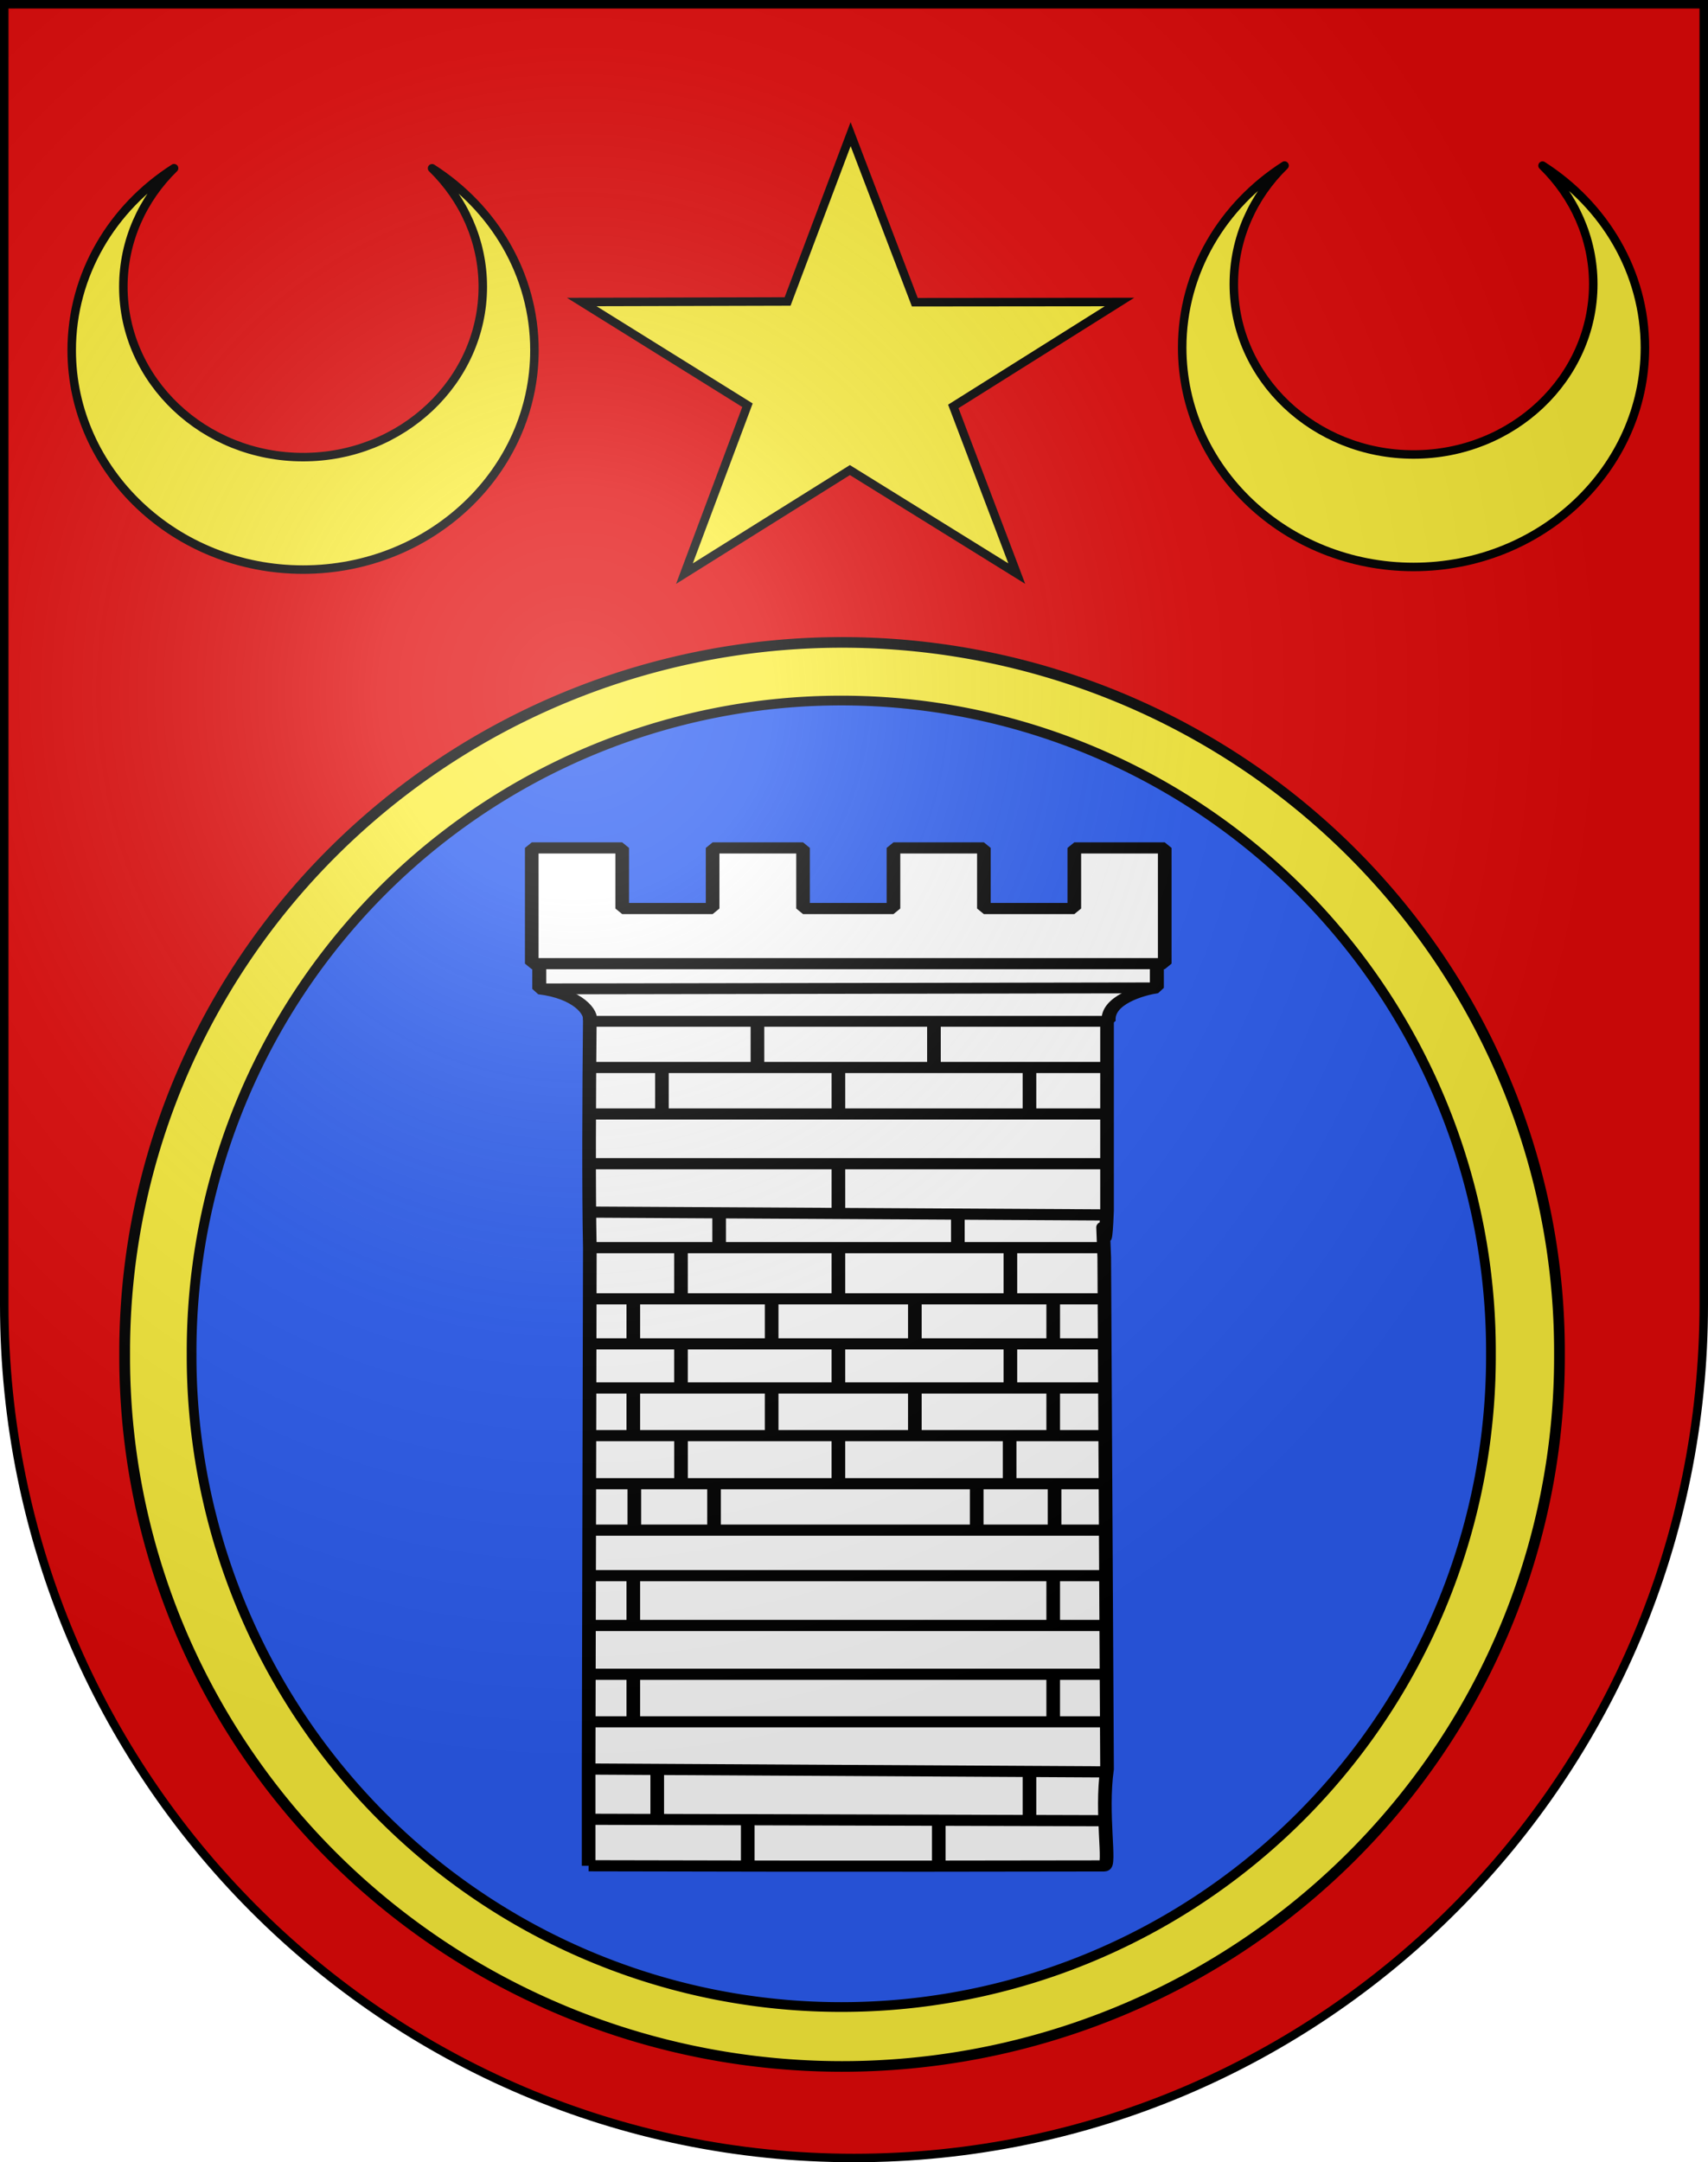 <?xml version="1.0" encoding="UTF-8" standalone="no"?>
<svg
   xmlns:dc="http://purl.org/dc/elements/1.1/"
   xmlns:cc="http://creativecommons.org/ns#"
   xmlns:rdf="http://www.w3.org/1999/02/22-rdf-syntax-ns#"
   xmlns:svg="http://www.w3.org/2000/svg"
   xmlns="http://www.w3.org/2000/svg"
   xmlns:xlink="http://www.w3.org/1999/xlink"
   xmlns:sodipodi="http://sodipodi.sourceforge.net/DTD/sodipodi-0.dtd"
   xmlns:inkscape="http://www.inkscape.org/namespaces/inkscape"
   version="1.0"
   width="603"
   height="763"
   id="svg20"
   sodipodi:docname="2115.svg">
  <sodipodi:namedview
     pagecolor="#ffffff"
     bordercolor="#666666"
     borderopacity="1"
     objecttolerance="10"
     gridtolerance="10"
     guidetolerance="10"
     inkscape:pageopacity="0"
     inkscape:pageshadow="2"
     inkscape:window-width="640"
     inkscape:window-height="480"
     id="namedview46" />
  <desc
     id="desc22">Coat of Arms of Canton of Freiburg (Fribourg)</desc>
  <defs
     id="defs29">
    <linearGradient
       id="linearGradient2893">
      <stop
         id="stop2895"
         style="stop-color:#ffffff;stop-opacity:0.314"
         offset="0" />
      <stop
         id="stop2897"
         style="stop-color:#ffffff;stop-opacity:0.251"
         offset="0.19" />
      <stop
         id="stop2901"
         style="stop-color:#6b6b6b;stop-opacity:0.125"
         offset="0.6" />
      <stop
         id="stop2899"
         style="stop-color:#000000;stop-opacity:0.125"
         offset="1" />
    </linearGradient>
    <radialGradient
       cx="858.042"
       cy="579.933"
       r="300"
       fx="858.042"
       fy="579.933"
       id="radialGradient3236"
       xlink:href="#linearGradient2893"
       gradientUnits="userSpaceOnUse"
       gradientTransform="matrix(1.215,0,0,1.267,-839.192,-490.489)" />
  </defs>
  <g
     id="layer1"
     style="display:inline">
    <path
       d="m 1.5,1.5 0,458.868 C 1.5,626.678 135.815,761.5 301.5,761.5 467.185,761.5 601.5,626.678 601.5,460.368 l 0,-458.868 -600,0 z"
       id="path1899"
       style="fill:#e20909;fill-opacity:1" />
    <path
       d="m -210.536,248.083 a 67.738,67.738 0 1 1 -135.475,0 67.738,67.738 0 1 1 135.475,0 z"
       transform="matrix(3.739,0,0,3.695,1337.751,-438.724)"
       id="path9264"
       style="fill:#fcef3c;fill-opacity:1;stroke:#000000;stroke-width:1.014;stroke-miterlimit:4;stroke-opacity:1;stroke-dasharray:none;display:inline" />
    <path
       d="m -210.536,248.083 a 67.738,67.738 0 1 1 -135.475,0 67.738,67.738 0 1 1 135.475,0 z"
       transform="matrix(3.386,0,0,3.39,1239.239,-363.282)"
       id="path9264-1"
       style="fill:#2b5df2;fill-opacity:1;stroke:#000000;stroke-width:1.014;stroke-miterlimit:4;stroke-opacity:1;stroke-dasharray:none;display:inline" />
  </g>
  <g
     id="layer2"
     style="display:inline">
    <g
       transform="matrix(1.289,0,0,1.053,178.493,298.647)"
       id="g3122"
       style="stroke-width:3.735;stroke-miterlimit:4;stroke-dasharray:none">
      <g
         transform="translate(-11.288,-4.859)"
         id="g4524"
         style="fill:#ffffff;stroke-width:3.735;stroke-miterlimit:4;stroke-dasharray:none">
        <path
           d="m 34.035,346.487 -3e-6,-15.098 0,-0.474 c 0,-5.613 0,-11.225 0,-16.838 0.108,-58.243 0.219,-116.487 0.329,-174.73 -0.329,-18.902 -0.212,-51.629 0,-77.199 l 141.657,0 0,64.809 c -0.765,23.905 -1.53,-9.883 -0.765,15.707 l 0.765,171.413 c -1.738,15.055 1.058,32.462 -0.765,32.462 -17.603,0 -61.147,0.217 -141.221,-0.052 z"
           id="path2006"
           style="font-size:6.284px;font-weight:bold;letter-spacing:-0.001;word-spacing:0.002;fill:#ffffff;fill-opacity:1;fill-rule:evenodd;stroke:#000000;stroke-width:3.735;stroke-linecap:butt;stroke-linejoin:miter;stroke-miterlimit:4;stroke-opacity:1;stroke-dasharray:none" />
        <path
           d="M 175.257,331.387 34.994,330.913 M 175.257,315.026 34.035,314.078 m 141.76,-157.575 -141.592,0 m 141.396,-17.154 -141.678,0 m 141.873,47.017 -141.787,0 m 141.787,32.087 -141.787,0 m 141.592,30.816 -141.2,0 m 141.396,33.04 -141.396,0 m 43.215,48.604 0,16.547 m 52.325,-16.547 0,16.389 m -77.115,-33.223 0,16.795 m 101.949,-16.795 0,16.597 m -95.442,-191.326 0,16.94 m 43.117,-16.94 0,16.94 m 47.101,-16.94 0,16.94 m -103.277,0.214 0,15.249 m 37.893,-15.249 0,15.249 m 39.221,-15.249 0,15.249 m 37.893,-15.249 0,15.249 m -101.949,-0.318 0,15.249 m 43.117,-15.249 0,15.249 m 47.101,-15.249 0,15.249 m -103.277,-0.317 0,16.202 m 37.893,-16.202 0,16.202 m 39.221,-16.202 0,16.202 m 37.893,-16.202 0,16.202 m -58.832,0 0,15.249 m -56.176,31.451 0,16.202 m 115.008,-16.202 0,16.202 m -115.008,16.838 0,16.202 m 115.008,-16.202 0,16.202 M 34.035,127.433 l 141.221,0.948 m -105.478,-1.422 0,12.005 m 65.384,-12.005 0,12.005 M 34.498,94.553 l 141.657,0 M 34.498,62.145 l 141.657,0 m -95.884,0 0,16.842 m 48.34,-16.842 0,16.842 m -74.503,-0.318 0,16.202 m 48.34,-16.202 0,16.202 m 52.325,-16.202 0,16.202 m -52.325,16.52 0,15.886"
           id="path2008"
           style="font-size:6.284px;font-weight:bold;letter-spacing:-0.001;word-spacing:0.002;fill:#ffffff;stroke:#000000;stroke-width:3.735;stroke-linecap:butt;stroke-linejoin:miter;stroke-miterlimit:4;stroke-opacity:1;stroke-dasharray:none" />
        <path
           d="m 34.325,111.216 141.661,0"
           id="path10134"
           style="fill:#ffffff;fill-opacity:1;fill-rule:evenodd;stroke:#000000;stroke-width:3.735;stroke-linecap:butt;stroke-linejoin:miter;stroke-miterlimit:4;stroke-opacity:1;stroke-dasharray:none" />
        <path
           d="m 34.129,202.348 142.248,0"
           id="path10130"
           style="fill:#ffffff;fill-opacity:1;fill-rule:evenodd;stroke:#000000;stroke-width:3.735;stroke-linecap:butt;stroke-linejoin:miter;stroke-miterlimit:4;stroke-opacity:1;stroke-dasharray:none" />
        <path
           d="m 34.325,298.254 141.661,0"
           id="path10124"
           style="fill:#ffffff;fill-opacity:1;fill-rule:evenodd;stroke:#000000;stroke-width:3.735;stroke-linecap:butt;stroke-linejoin:miter;stroke-miterlimit:4;stroke-opacity:1;stroke-dasharray:none" />
        <path
           d="m 34.469,265.958 140.929,0"
           id="path10126"
           style="fill:#ffffff;fill-opacity:1;fill-rule:evenodd;stroke:#000000;stroke-width:3.735;stroke-linecap:butt;stroke-linejoin:miter;stroke-miterlimit:4;stroke-opacity:1;stroke-dasharray:none" />
        <path
           d="m 33.933,171.596 142.248,0"
           id="path10128"
           style="fill:#ffffff;fill-opacity:1;fill-rule:evenodd;stroke:#000000;stroke-width:3.735;stroke-linecap:butt;stroke-linejoin:miter;stroke-miterlimit:4;stroke-opacity:1;stroke-dasharray:none" />
        <path
           d="m 34.129,234.017 141.856,0"
           id="path10132"
           style="fill:#ffffff;fill-opacity:1;fill-rule:evenodd;stroke:#000000;stroke-width:3.735;stroke-linecap:butt;stroke-linejoin:miter;stroke-miterlimit:4;stroke-opacity:1;stroke-dasharray:none" />
        <path
           d="m 34.311,78.974 141.676,0"
           id="path10136"
           style="fill:#ffffff;fill-opacity:1;fill-rule:evenodd;stroke:#000000;stroke-width:3.735;stroke-linecap:butt;stroke-linejoin:miter;stroke-miterlimit:4;stroke-opacity:1;stroke-dasharray:none" />
        <path
           d="m 59.337,201.975 0,16.457"
           id="path2403"
           style="fill:#ffffff;stroke:#000000;stroke-width:3.735;stroke-linecap:butt;stroke-linejoin:miter;stroke-miterlimit:4;stroke-opacity:1;stroke-dasharray:none" />
        <path
           d="m 149.337,201.975 0,16.457"
           id="path2405"
           style="fill:#ffffff;stroke:#000000;stroke-width:3.735;stroke-linecap:butt;stroke-linejoin:miter;stroke-miterlimit:4;stroke-opacity:1;stroke-dasharray:none" />
        <path
           d="m 46.55,218.056 0,16.457"
           id="path4520"
           style="fill:#ffffff;stroke:#000000;stroke-width:3.735;stroke-linecap:butt;stroke-linejoin:miter;stroke-miterlimit:4;stroke-opacity:1;stroke-dasharray:none" />
        <path
           d="m 161.648,217.928 0,16.457"
           id="path4522"
           style="fill:#ffffff;stroke:#000000;stroke-width:3.735;stroke-linecap:butt;stroke-linejoin:miter;stroke-miterlimit:4;stroke-opacity:1;stroke-dasharray:none" />
      </g>
      <path
         d="m 57.097,228.513 0,-14.644"
         id="path4439"
         style="fill:#ffffff;stroke:#000000;stroke-width:3.735;stroke-linecap:butt;stroke-linejoin:miter;stroke-miterlimit:4;stroke-opacity:1;stroke-dasharray:none" />
      <path
         d="m 129.037,228.655 0,-14.644"
         id="path4441"
         style="fill:#ffffff;stroke:#000000;stroke-width:3.735;stroke-linecap:butt;stroke-linejoin:miter;stroke-miterlimit:4;stroke-opacity:1;stroke-dasharray:none" />
      <g
         transform="matrix(1.326,0,0,1.26,-301.889,-225.169)"
         id="g5078"
         style="fill:#ffffff;stroke:#000000;stroke-width:2.889;stroke-miterlimit:4;stroke-opacity:1;stroke-dasharray:none">
        <path
           d="m 234.627,209.59 127.566,0 0,6.762 c -3.208,0.567 -10.461,3.326 -9.945,8.897 l -107.226,0 c 0.694,-2.268 -2.423,-7.395 -10.395,-8.623 l 0,-7.035 z"
           id="path20801"
           style="fill:#ffffff;fill-opacity:1;fill-rule:evenodd;stroke:#000000;stroke-width:2.889;stroke-linejoin:bevel;stroke-miterlimit:4;stroke-opacity:1;stroke-dasharray:none;display:inline;enable-background:new" />
        <path
           d="m 235.147,216.626 126.954,-0.273"
           id="path20803"
           style="fill:#ffffff;fill-opacity:1;fill-rule:evenodd;stroke:#000000;stroke-width:2.889;stroke-linecap:butt;stroke-linejoin:bevel;stroke-miterlimit:4;stroke-opacity:1;stroke-dasharray:none;display:inline;enable-background:new" />
      </g>
      <path
         d="m 7.172,0.534 0,38.777 173.364,0 0,-38.777 -24.766,0 0,20.312 -24.766,0 0,-20.312 -24.766,0 0,20.312 -24.766,0 0,-20.312 -24.766,0 0,20.312 -24.766,0 0,-20.312 -24.766,0 z"
         id="path22468"
         style="fill:#ffffff;fill-opacity:1;stroke:#000000;stroke-width:3.735;stroke-linecap:round;stroke-linejoin:bevel;stroke-miterlimit:4;stroke-opacity:1;stroke-dasharray:none;stroke-dashoffset:0;display:inline;enable-background:new" />
    </g>
    <use
       transform="translate(-534.072,-49.079)"
       id="use5035"
       style="fill:#fcef3c;stroke:#000000;stroke-width:3;stroke-miterlimit:4;stroke-opacity:1;stroke-dasharray:none;display:inline"
       x="0"
       y="0"
       width="600"
       height="660"
       xlink:href="#g5023" />
    <path
       d="M 61.457,59.357 C 39.663,73.259 25.317,96.854 25.317,123.603 c 0,42.72 36.597,77.397 81.681,77.397 45.085,0 81.681,-34.677 81.682,-77.397 0,-26.737 -14.361,-50.318 -36.14,-64.222 11.065,10.823 17.908,25.562 17.908,41.809 0,33.187 -28.426,60.122 -63.45,60.122 -35.024,0 -63.45,-26.935 -63.45,-60.122 0,-16.258 6.831,-31.008 17.908,-41.833 z"
       id="path5152"
       style="fill:#fcef3c;fill-opacity:1;fill-rule:evenodd;stroke:#000000;stroke-width:3;stroke-linecap:round;stroke-linejoin:round;stroke-miterlimit:4;stroke-opacity:1;stroke-dasharray:none;stroke-dashoffset:0;display:inline" />
    <path
       d="m 453.505,58.423 c -21.795,13.902 -36.14,37.497 -36.14,64.246 0,42.72 36.597,77.397 81.681,77.397 45.085,0 81.681,-34.677 81.682,-77.397 0,-26.737 -14.361,-50.318 -36.14,-64.222 11.065,10.823 17.908,25.562 17.908,41.809 0,33.187 -28.426,60.122 -63.45,60.122 -35.024,0 -63.45,-26.935 -63.45,-60.122 0,-16.258 6.831,-31.008 17.908,-41.833 z"
       id="path5158"
       style="fill:#fcef3c;fill-opacity:1;fill-rule:evenodd;stroke:#000000;stroke-width:3;stroke-linecap:round;stroke-linejoin:round;stroke-miterlimit:4;stroke-opacity:1;stroke-dasharray:none;stroke-dashoffset:0;display:inline" />
    <path
       d="m 300.305,47.336 22.665,59.307 72.254,-0.072 -58.663,36.842 22.407,59.002 -58.92,-36.537 -58.405,36.537 22.248,-59.423 -58.504,-36.421 72.671,-0.188 22.248,-59.047 z"
       id="path8347"
       style="fill:#fcef3c;fill-opacity:1;stroke:#000000;stroke-width:3;stroke-miterlimit:4;stroke-opacity:1;stroke-dasharray:none;stroke-dashoffset:0" />
  </g>
  <g
     id="layer3"
     style="display:inline">
    <path
       d="m 1.5,1.5 0,458.868 C 1.5,626.679 135.815,761.5 301.5,761.5 467.185,761.5 601.5,626.679 601.5,460.368 L 601.5,1.5 1.5,1.5 z"
       id="path2346"
       style="fill:url(#radialGradient3236);fill-opacity:1" />
  </g>
  <g
     id="layer4"
     style="display:inline">
    <path
       d="m 1.5,1.5 0,458.868 C 1.5,626.679 135.815,761.5 301.5,761.5 467.185,761.5 601.5,626.679 601.5,460.368 L 601.5,1.5 1.5,1.5 z"
       id="path3239"
       style="fill:none;stroke:#000000;stroke-width:3;stroke-miterlimit:4;stroke-opacity:1;stroke-dasharray:none" />
  </g>
</svg>
